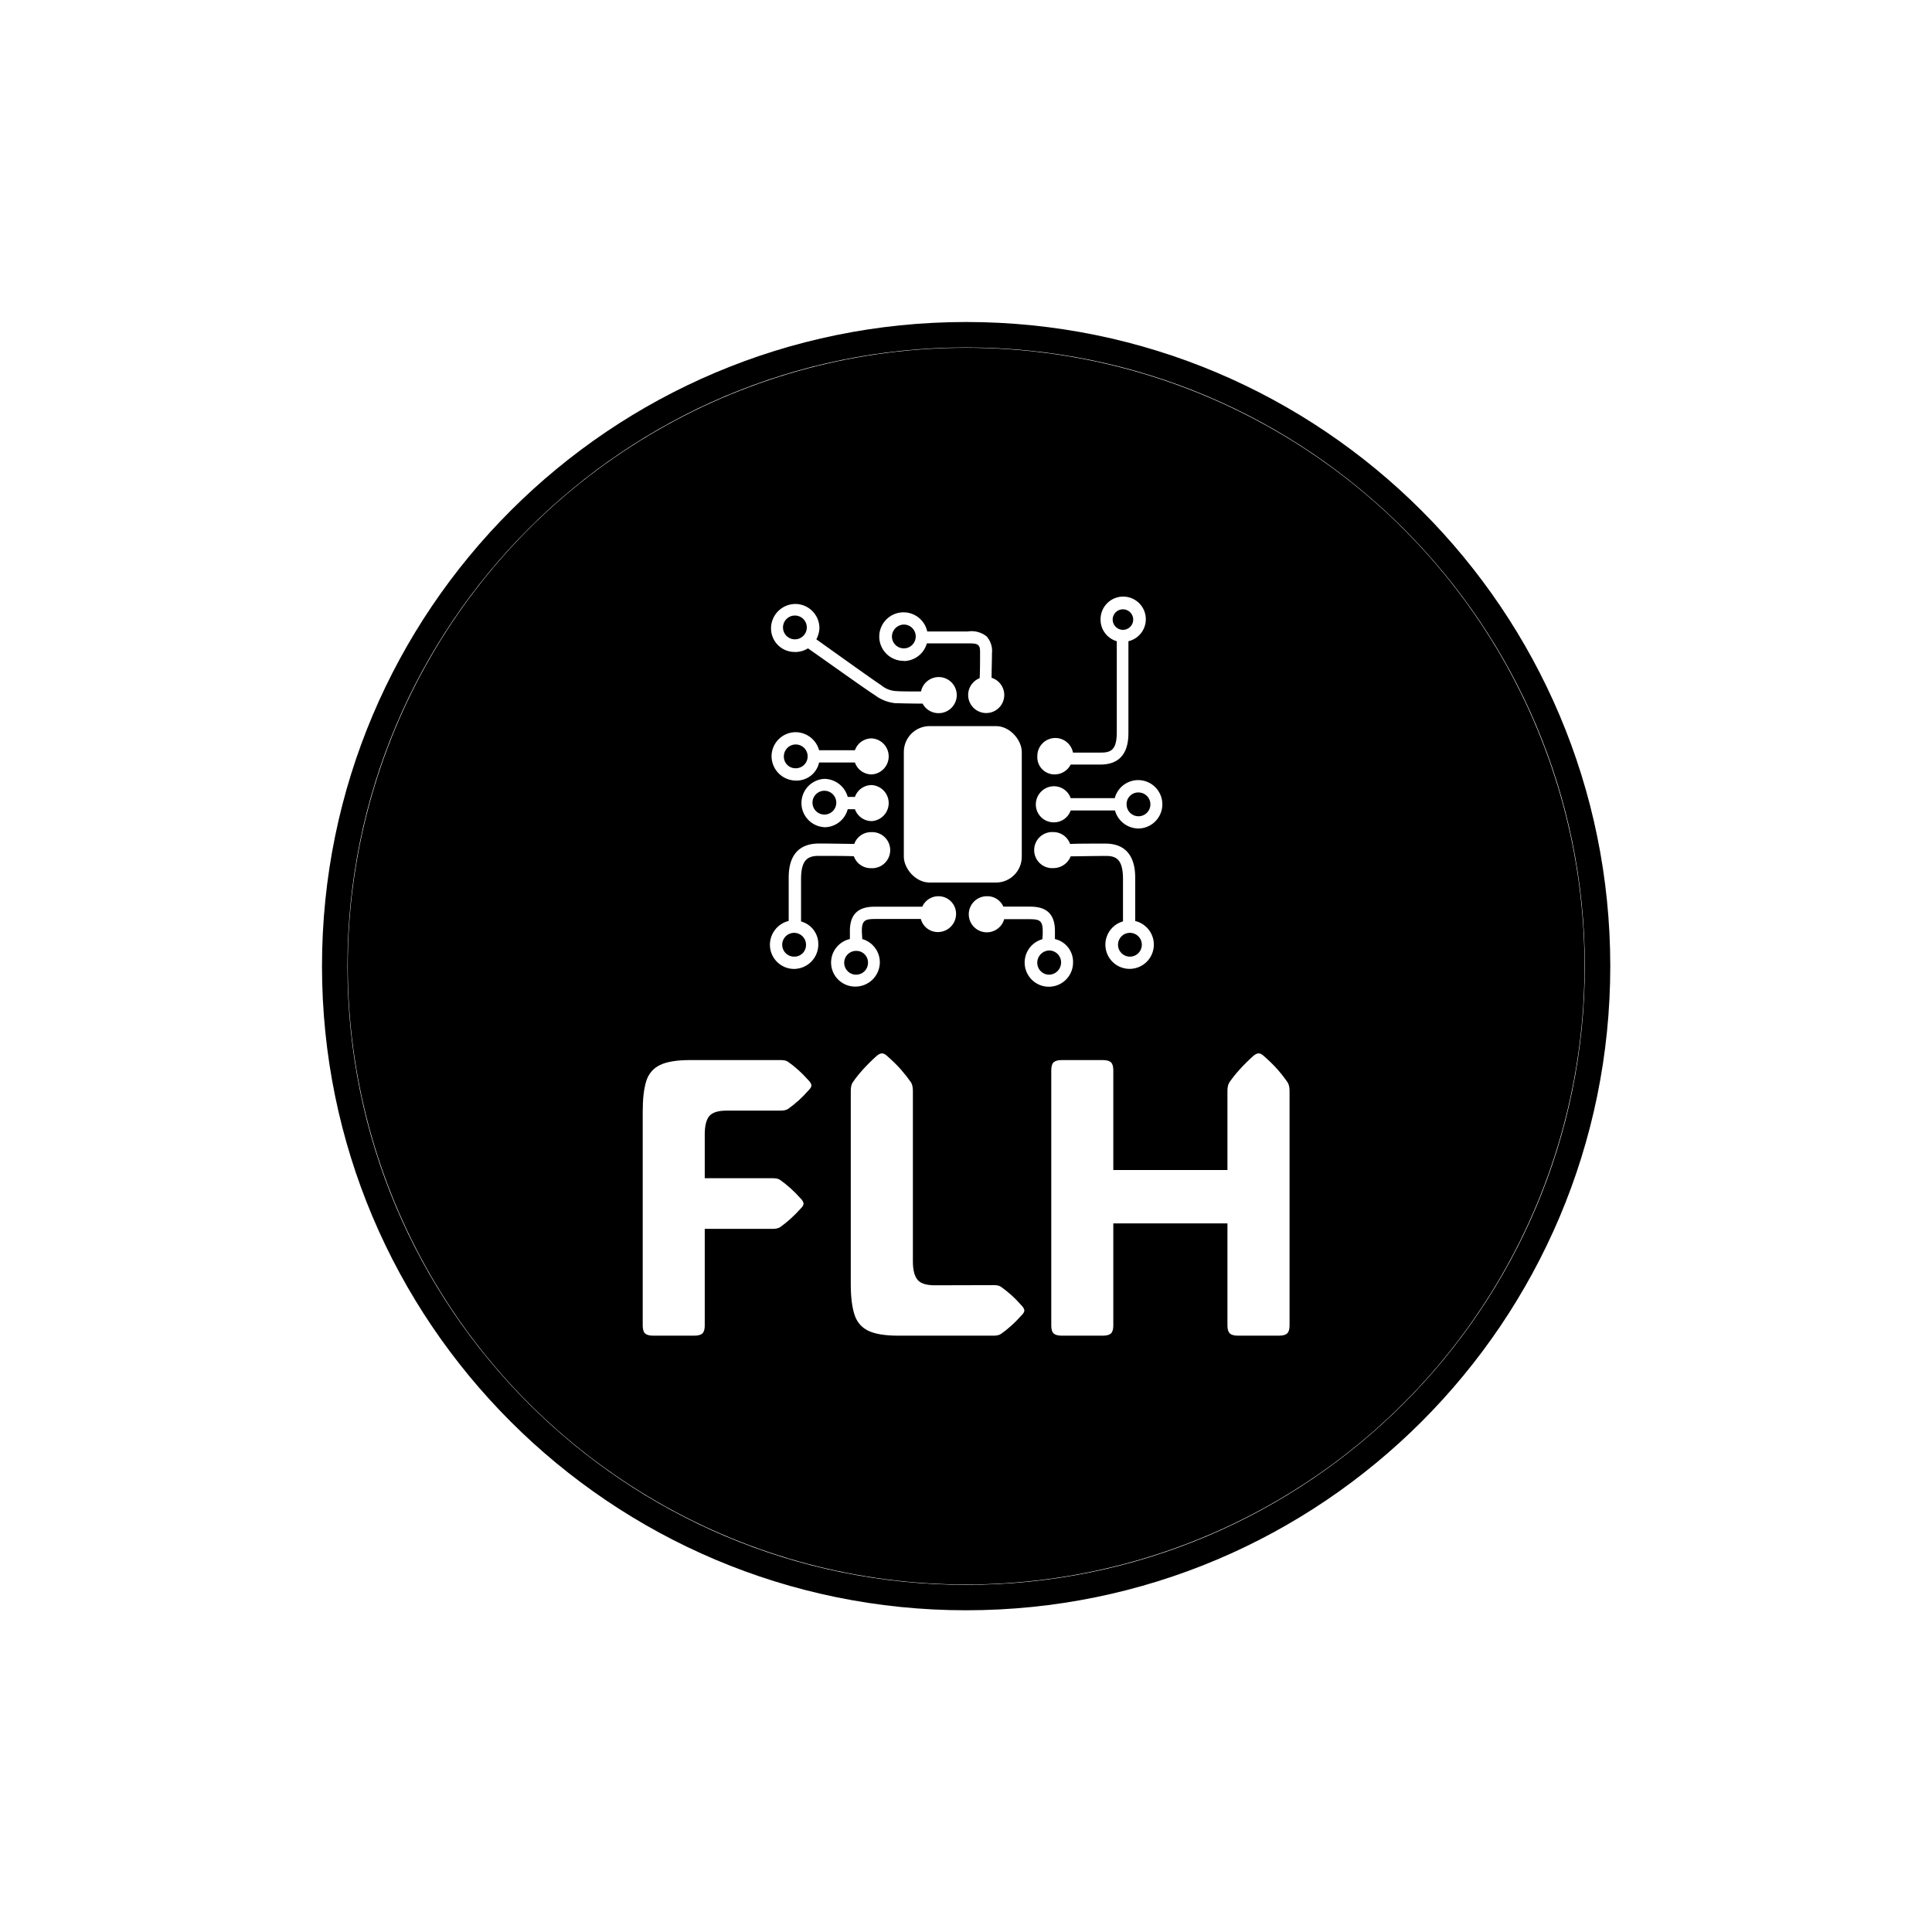 <svg xmlns="http://www.w3.org/2000/svg" version="1.1" xmlns:xlink="http://www.w3.org/1999/xlink" xmlns:svgjs="http://svgjs.dev/svgjs" width="1500" height="1500" viewBox="0 0 1500 1500"><rect width="1500" height="1500" fill="#ffffff"></rect><g transform="matrix(0.667,0,0,0.667,249.858,249.858)"><svg viewBox="0 0 334 334" data-background-color="#ffffff" preserveAspectRatio="xMidYMid meet" height="1500" width="1500" xmlns="http://www.w3.org/2000/svg" xmlns:xlink="http://www.w3.org/1999/xlink"><g id="tight-bounds" transform="matrix(1,0,0,1,0.047,0.048)"><svg viewBox="0 0 333.905 333.905" height="333.905" width="333.905"><g><svg></svg></g><g><svg viewBox="0 0 333.905 333.905" height="333.905" width="333.905"><g><path d="M0 166.952c0-92.205 74.747-166.952 166.952-166.952 92.205 0 166.952 74.747 166.953 166.952 0 92.205-74.747 166.952-166.953 166.953-92.205 0-166.952-74.747-166.952-166.953zM166.952 327.306c88.561 0 160.354-71.793 160.354-160.354 0-88.561-71.793-160.354-160.354-160.354-88.561 0-160.354 71.793-160.354 160.354 0 88.561 71.793 160.354 160.354 160.354z" data-fill-palette-color="tertiary" fill="#000000" stroke="transparent"></path><ellipse rx="160.274" ry="160.274" cx="166.952" cy="166.952" fill="#000000" stroke="transparent" stroke-width="0" fill-opacity="1" data-fill-palette-color="tertiary"></ellipse></g><g transform="matrix(1,0,0,1,83.126,71.173)"><svg viewBox="0 0 167.653 191.558" height="191.558" width="167.653"><g><svg viewBox="0 0 167.653 191.558" height="191.558" width="167.653"><g><svg viewBox="0 0 213.158 243.552" height="191.558" width="167.653"><g transform="matrix(1,0,0,1,0,150.525)"><svg viewBox="0 0 213.158 93.027" height="93.027" width="213.158"><g id="textblocktransform"><svg viewBox="0 0 213.158 93.027" height="93.027" width="213.158" id="textblock"><g><svg viewBox="0 0 213.158 93.027" height="93.027" width="213.158"><g transform="matrix(1,0,0,1,0,0)"><svg width="213.158" viewBox="3.91 -35.86 82.17 35.86" height="93.027" data-palette-color="#ffffff"><path d="M11.79-25.56L11.79-25.56 11.79-20 20.46-20Q21.04-20 21.34-19.8L21.34-19.8Q21.97-19.36 22.66-18.75 23.34-18.14 24.1-17.29L24.1-17.29Q24.34-16.97 24.34-16.77L24.34-16.77Q24.34-16.55 24.1-16.28L24.1-16.28Q23.34-15.43 22.66-14.82 21.97-14.21 21.34-13.77L21.34-13.77Q21-13.57 20.46-13.57L20.46-13.57 11.79-13.57 11.79-1.29Q11.79-0.56 11.49-0.28 11.18 0 10.45 0L10.45 0 5.25 0Q4.52 0 4.21-0.28 3.91-0.56 3.91-1.29L3.91-1.29 3.91-28.47Q3.91-30.91 4.36-32.34 4.81-33.76 6.12-34.39 7.42-35.01 9.94-35.01L9.94-35.01 21.46-35.01Q22.05-35.01 22.34-34.81L22.34-34.81Q22.97-34.38 23.66-33.76 24.34-33.15 25.1-32.3L25.1-32.3Q25.34-31.98 25.34-31.79L25.34-31.79Q25.34-31.57 25.1-31.3L25.1-31.3Q24.34-30.44 23.66-29.83 22.97-29.22 22.34-28.78L22.34-28.78Q22-28.59 21.46-28.59L21.46-28.59 14.58-28.59Q12.96-28.59 12.38-27.91 11.79-27.22 11.79-25.56ZM48.51 0L36.37 0Q33.86 0 32.55-0.63 31.25-1.27 30.8-2.71 30.34-4.15 30.34-6.54L30.34-6.54 30.34-31.1Q30.34-31.81 30.59-32.18L30.59-32.18Q31.69-33.79 33.66-35.57L33.66-35.57Q34.03-35.86 34.3-35.86L34.3-35.86Q34.59-35.86 34.91-35.57L34.91-35.57Q35.98-34.64 36.72-33.8 37.45-32.96 37.99-32.18L37.99-32.18Q38.23-31.79 38.23-31.1L38.23-31.1 38.23-9.45Q38.23-7.81 38.82-7.1 39.4-6.4 41.01-6.4L41.01-6.4 48.51-6.42Q49.09-6.42 49.39-6.23L49.39-6.23Q50.02-5.79 50.71-5.18 51.39-4.57 52.15-3.71L52.15-3.71Q52.39-3.39 52.39-3.2L52.39-3.2Q52.39-2.98 52.15-2.71L52.15-2.71Q51.39-1.86 50.71-1.25 50.02-0.63 49.39-0.2L49.39-0.2Q49.05 0 48.51 0L48.51 0ZM78.19-21.04L78.19-31.1Q78.19-31.81 78.44-32.18L78.44-32.18Q79.54-33.79 81.51-35.57L81.51-35.57Q81.88-35.86 82.15-35.86L82.15-35.86Q82.44-35.86 82.76-35.57L82.76-35.57Q83.83-34.64 84.57-33.8 85.3-32.96 85.83-32.18L85.83-32.18Q86.08-31.79 86.08-31.1L86.08-31.1 86.08-1.29Q86.08-0.56 85.77-0.28 85.47 0 84.74 0L84.74 0 79.54 0Q78.8 0 78.5-0.28 78.19-0.56 78.19-1.29L78.19-1.29 78.19-14.26 63.69-14.26 63.69-1.29Q63.69-0.56 63.39-0.28 63.08 0 62.35 0L62.35 0 57.15 0Q56.42 0 56.11-0.28 55.81-0.56 55.81-1.29L55.81-1.29 55.81-33.72Q55.81-34.45 56.11-34.73 56.42-35.01 57.15-35.01L57.15-35.01 62.35-35.01Q63.08-35.01 63.39-34.73 63.69-34.45 63.69-33.72L63.69-33.72 63.69-21.04 78.19-21.04Z" opacity="1" transform="matrix(1,0,0,1,0,0)" fill="#ffffff" class="wordmark-text-0" data-fill-palette-color="quaternary" id="text-0"></path></svg></g></svg></g></svg></g></svg></g><g transform="matrix(1,0,0,1,41.92,0)"><svg viewBox="0 0 129.318 128.564" height="128.564" width="129.318"><g><svg xmlns="http://www.w3.org/2000/svg" viewBox="20 20.174 60.019 59.669" x="0" y="0" height="128.564" width="129.318" class="icon-icon-0" data-fill-palette-color="quaternary" id="icon-0"><g data-name="Calque 2" fill="#ffffff" data-fill-palette-color="quaternary"><path d="M23.82 23.07A1.82 1.82 0 1 1 22 24.88 1.82 1.82 0 0 1 23.82 23.07M23.82 28.65A3.73 3.73 0 0 0 25.82 28.09C27.89 29.53 34.9 34.54 36.03 35.23A6.25 6.25 0 0 0 39.22 36.48C39.85 36.48 41.22 36.54 43.35 36.54A2.75 2.75 0 0 0 45.8 38 2.76 2.76 0 1 0 43.11 34.68C41.17 34.68 39.85 34.68 39.29 34.62A3.8 3.8 0 0 1 37 33.71C36 33.08 29.36 28.32 27.1 26.71A4 4 0 0 0 27.57 25 3.7 3.7 0 0 0 23.87 21.3 3.74 3.74 0 0 0 20.17 25 3.6 3.6 0 0 0 23.82 28.64Z" fill="#ffffff" data-fill-palette-color="quaternary"></path><path d="M22.13 44.61A1.82 1.82 0 1 1 23.95 46.43 1.78 1.78 0 0 1 22.13 44.61M27.52 45.55H33A2.71 2.71 0 0 0 35.57 47.37 2.76 2.76 0 0 0 35.57 41.86 2.71 2.71 0 0 0 33 43.67H27.52A3.76 3.76 0 0 0 23.95 40.91 3.7 3.7 0 0 0 20.25 44.61 3.74 3.74 0 0 0 23.95 48.31 3.52 3.52 0 0 0 27.52 45.55" fill="#ffffff" data-fill-palette-color="quaternary"></path><path d="M28.33 49.87A1.82 1.82 0 1 1 26.51 51.69 1.82 1.82 0 0 1 28.33 49.87M28.33 55.45A3.7 3.7 0 0 0 31.9 52.69H33A2.72 2.72 0 0 0 35.57 54.51 2.76 2.76 0 0 0 35.57 49 2.71 2.71 0 0 0 33 50.81H31.9A3.76 3.76 0 0 0 28.33 48.05 3.7 3.7 0 0 0 28.33 55.44Z" fill="#ffffff" data-fill-palette-color="quaternary"></path><path d="M23.7 75.24A1.82 1.82 0 1 1 25.52 73.42 1.78 1.78 0 0 1 23.7 75.24M24.76 69.85V63.4C24.76 60.46 25.76 59.83 27.45 59.83 29.52 59.83 31.83 59.83 32.84 59.89A2.73 2.73 0 0 0 35.47 61.71 2.76 2.76 0 1 0 35.47 56.2 2.71 2.71 0 0 0 32.9 58C31.84 58 29.52 57.94 27.51 57.94 22.87 57.94 22.87 62.01 22.87 63.39V69.78A3.76 3.76 0 0 0 20 73.42 3.7 3.7 0 0 0 23.7 77.12 3.74 3.74 0 0 0 27.4 73.42 3.58 3.58 0 0 0 24.76 69.86Z" fill="#ffffff" data-fill-palette-color="quaternary"></path><path d="M75.06 75.24A1.82 1.82 0 1 1 76.88 73.42 1.82 1.82 0 0 1 75.06 75.24M75.87 69.79V63.4C75.87 62.09 75.87 57.95 71.3 57.95 69.23 57.95 66.92 57.95 65.91 58.01A2.71 2.71 0 0 0 63.34 56.19 2.76 2.76 0 1 0 63.34 61.7 2.85 2.85 0 0 0 66 59.9C67.06 59.9 69.38 59.84 71.39 59.84 73 59.83 74 60.4 74 63.4V69.85A3.7 3.7 0 0 0 75 77.11 3.71 3.71 0 0 0 75.82 69.78Z" fill="#ffffff" data-fill-palette-color="quaternary"></path><path d="M72.42 23.69A1.57 1.57 0 1 1 74 25.26 1.59 1.59 0 0 1 72.42 23.69M63.59 47.37A2.76 2.76 0 0 0 66 45.86H70.57C74.83 45.86 74.83 42.1 74.83 40.86V27A3.46 3.46 0 1 0 70.57 23.62 3.44 3.44 0 0 0 73.05 27V40.9C73.05 43.53 72.23 44.03 70.67 44.03H66.35A2.75 2.75 0 0 0 60.9 44.59 2.63 2.63 0 0 0 63.59 47.37" fill="#ffffff" data-fill-palette-color="quaternary"></path><path d="M76.37 50.13A1.82 1.82 0 1 1 74.55 51.95 1.78 1.78 0 0 1 76.37 50.13M63.37 54.7A2.71 2.71 0 0 0 66 52.88H72.77A3.76 3.76 0 0 0 76.34 55.64 3.7 3.7 0 1 0 72.74 51H66A2.71 2.71 0 0 0 63.43 49.18 2.78 2.78 0 0 0 60.67 51.94 2.73 2.73 0 0 0 63.4 54.7Z" fill="#ffffff" data-fill-palette-color="quaternary"></path><rect x="40.48" y="39.98" width="18.04" height="23.93" rx="3.95" ry="3.95" fill="#ffffff" data-fill-palette-color="quaternary"></rect><path d="M40.48 24.45A1.82 1.82 0 1 1 38.66 26.27 1.86 1.86 0 0 1 40.48 24.45M40.48 30.03A3.7 3.7 0 0 0 44 27.33H50.26C50.95 27.33 51.57 27.33 51.83 27.58S52.14 28.02 52.14 28.83C52.14 29.96 52.14 31.46 52.08 32.65A2.76 2.76 0 1 0 55.84 35.22 2.76 2.76 0 0 0 53.9 32.59C53.9 31.4 53.96 29.96 53.96 28.83A3.32 3.32 0 0 0 53.14 26.26 3.7 3.7 0 0 0 50.26 25.51H44.06A3.71 3.71 0 1 0 40.48 30Z" fill="#ffffff" data-fill-palette-color="quaternary"></path><path d="M35 76.18A1.82 1.82 0 1 1 33.18 74.36 1.78 1.78 0 0 1 35 76.18M45.8 66A2.71 2.71 0 0 0 43.3 67.6H36.3C34.99 67.6 32.23 67.6 32.23 71.3V72.55A3.68 3.68 0 0 0 33.11 79.82 3.74 3.74 0 0 0 36.81 76.12 3.7 3.7 0 0 0 34.12 72.55C34.12 72.18 34.06 71.73 34.06 71.3 34.06 69.61 34.62 69.48 36.25 69.48H43.08A2.69 2.69 0 0 0 45.71 71.48 2.78 2.78 0 0 0 48.47 68.72 2.69 2.69 0 0 0 45.8 66" fill="#ffffff" data-fill-palette-color="quaternary"></path><path d="M62.71 78A1.82 1.82 0 0 1 60.89 76.18 1.87 1.87 0 0 1 62.71 74.3 1.82 1.82 0 0 1 64.53 76.12 1.87 1.87 0 0 1 62.71 78M63.59 72.55V71.29C63.59 67.59 60.83 67.59 59.52 67.59H55.7A2.67 2.67 0 0 0 53.2 66 2.76 2.76 0 1 0 55.83 69.51H59.53C61.16 69.51 61.72 69.63 61.72 71.33A8 8 0 0 1 61.66 72.58 3.7 3.7 0 1 0 66.36 76.15 3.57 3.57 0 0 0 63.59 72.55" fill="#ffffff" data-fill-palette-color="quaternary"></path></g></svg></g></svg></g><g></g></svg></g></svg></g></svg></g></svg></g><defs></defs></svg><rect width="333.905" height="333.905" fill="none" stroke="none" visibility="hidden"></rect></g></svg></g></svg>